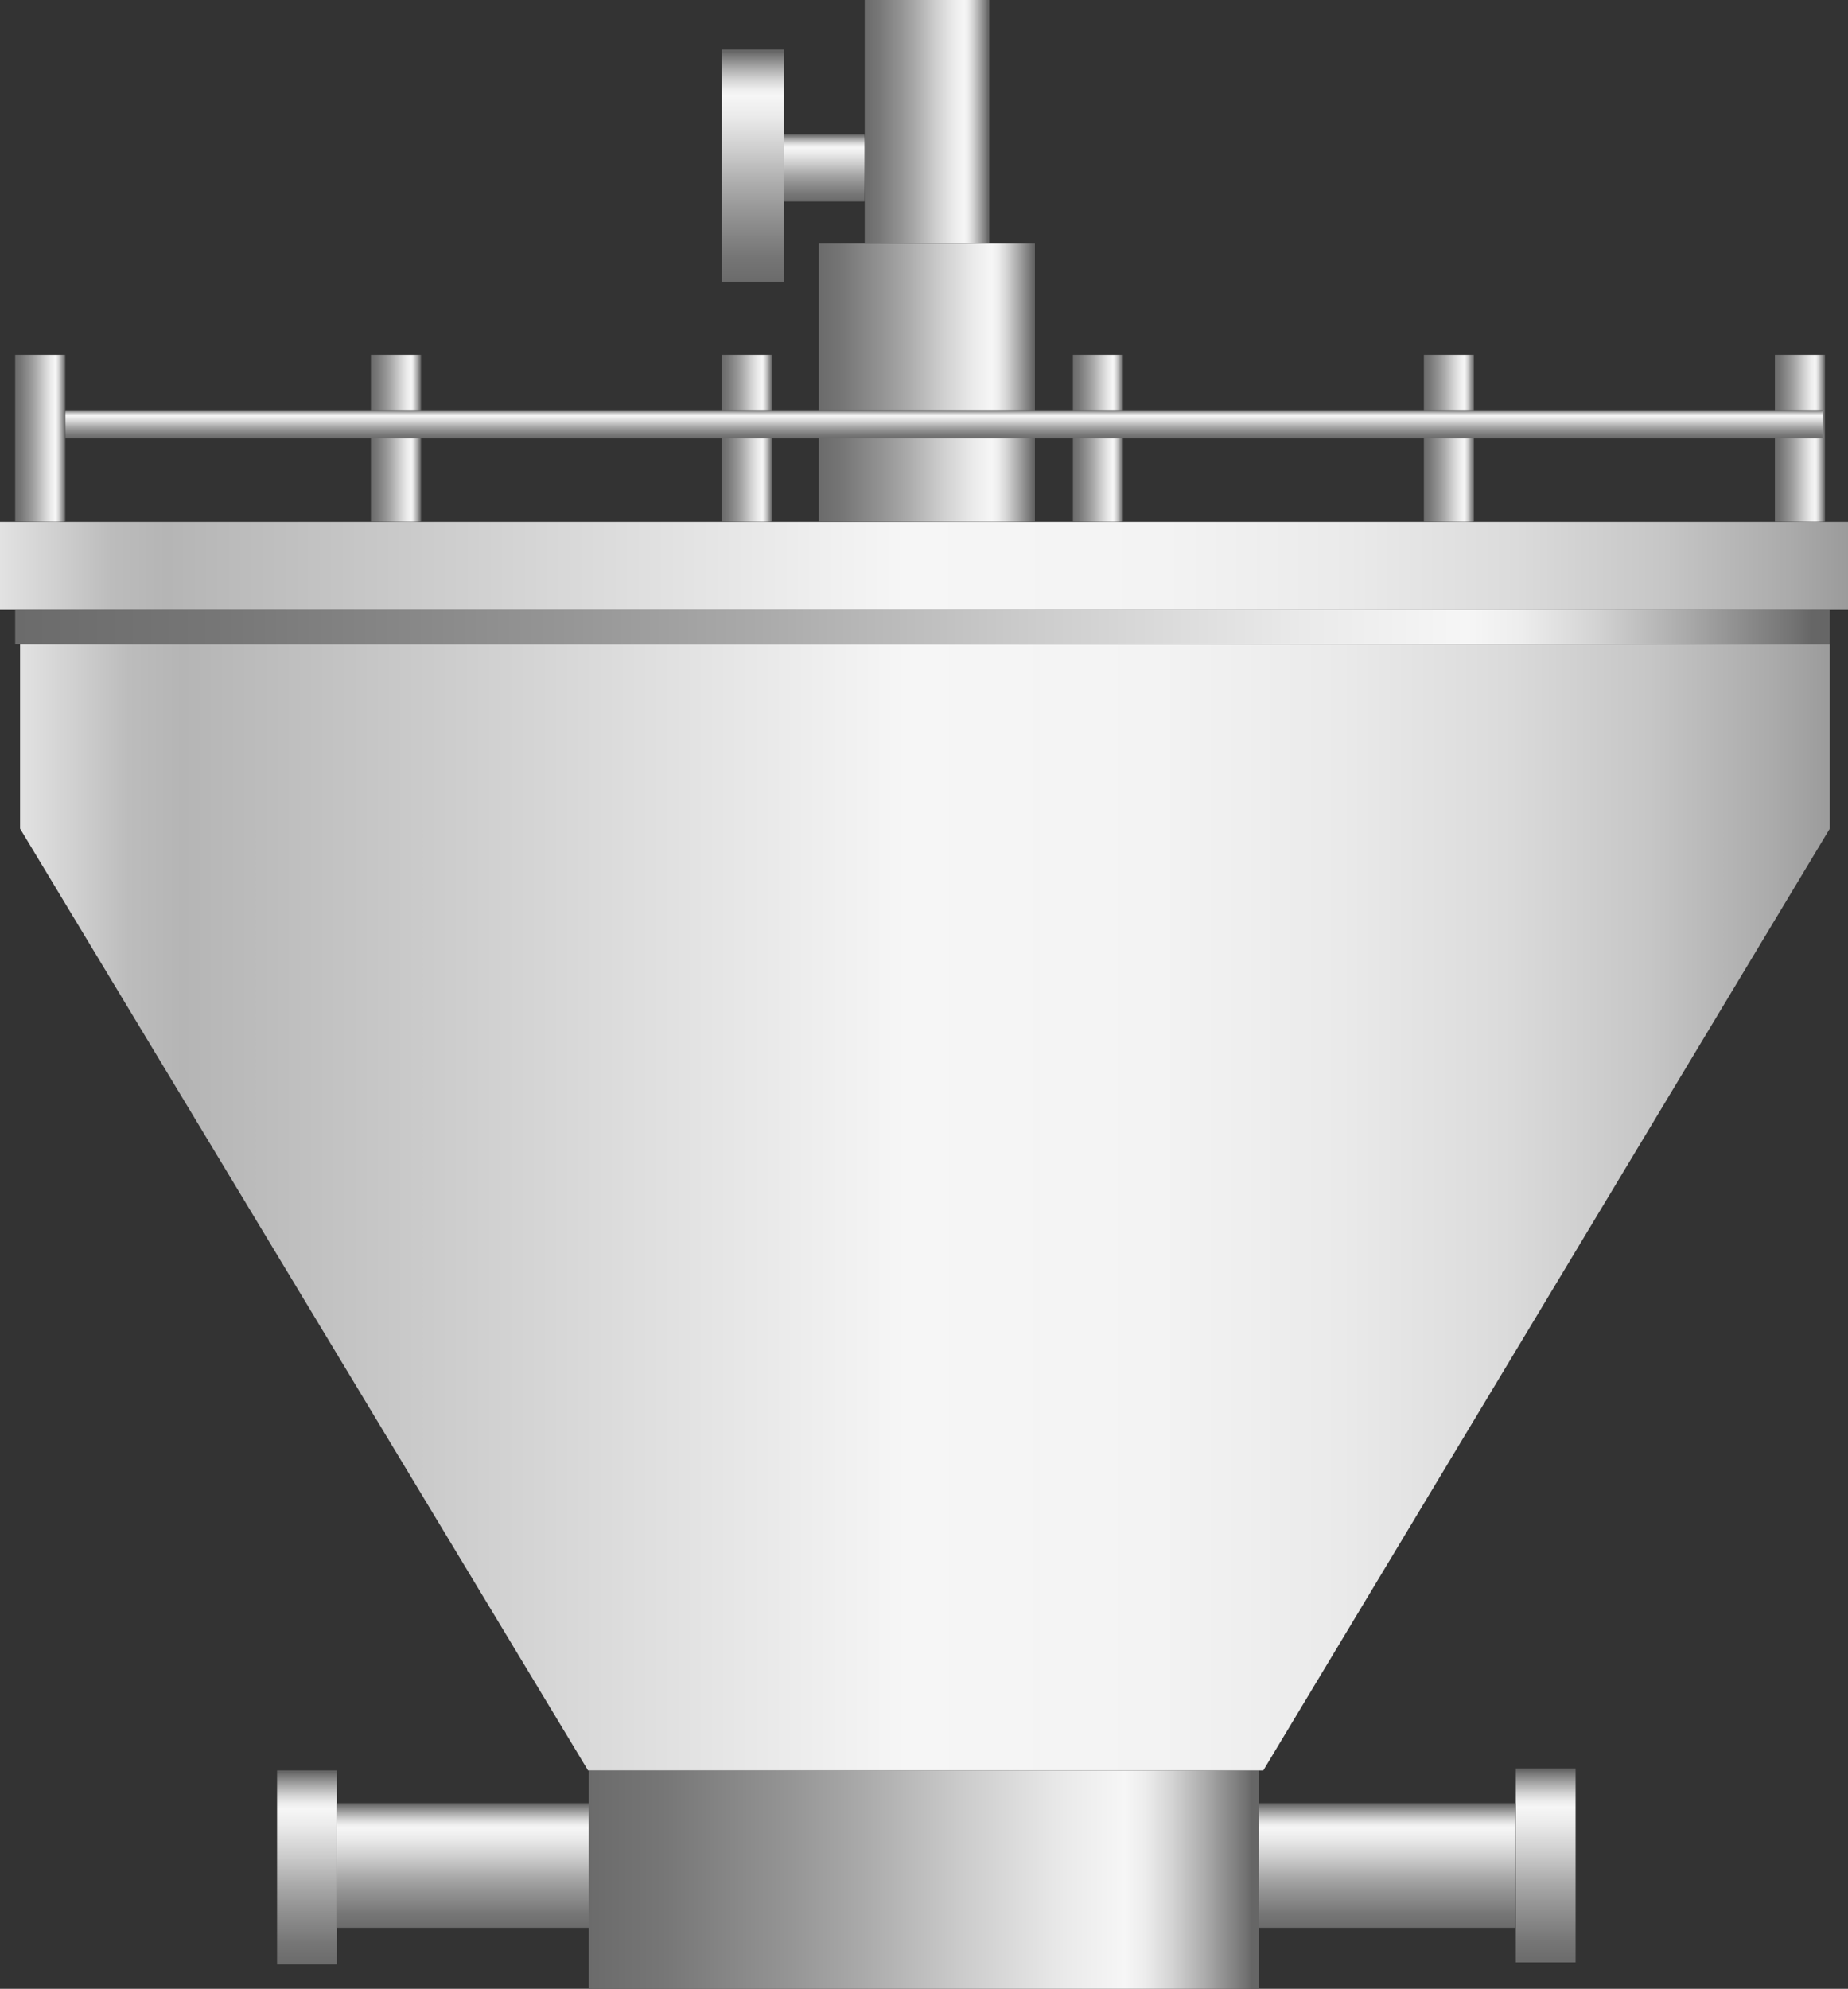 <svg xmlns="http://www.w3.org/2000/svg" xmlns:xlink="http://www.w3.org/1999/xlink" viewBox="0 0 139 149.55"><rect x="0" y="0" width="139" height="149.55" fill="#333333" stroke="none"/><defs><style>.cls-1{fill:url(#未命名的渐变_67);}.cls-2{fill:url(#未命名的渐变_67-2);}.cls-3{fill:url(#未命名的渐变_67-3);}.cls-4{fill:url(#未命名的渐变_67-4);}.cls-5{fill:url(#未命名的渐变_67-5);}.cls-6{fill:url(#未命名的渐变_67-6);}.cls-7{fill:url(#未命名的渐变_67-7);}.cls-8{fill:url(#未命名的渐变_105);}.cls-9{fill:url(#未命名的渐变_105-2);}.cls-10{fill:url(#未命名的渐变_67-8);}.cls-11{fill:url(#未命名的渐变_67-9);}.cls-12{fill:url(#未命名的渐变_67-10);}.cls-13{fill:url(#未命名的渐变_67-11);}.cls-14{fill:url(#未命名的渐变_67-12);}.cls-15{fill:url(#未命名的渐变_67-13);}.cls-16{fill:url(#未命名的渐变_67-14);}.cls-17{fill:url(#未命名的渐变_67-15);}.cls-18{fill:url(#未命名的渐变_67-16);}</style><linearGradient id="未命名的渐变_67" x1="65.04" y1="9.16" x2="74.4" y2="9.16" gradientUnits="userSpaceOnUse"><stop offset="0" stop-color="#6b6b6b"/><stop offset="0.11" stop-color="#767676"/><stop offset="0.3" stop-color="#959595"/><stop offset="0.41" stop-color="#aaa"/><stop offset="0.56" stop-color="#ccc"/><stop offset="0.71" stop-color="#eaeaea"/><stop offset="0.8" stop-color="#f6f6f6"/><stop offset="0.83" stop-color="#ededed"/><stop offset="0.87" stop-color="#d4d4d4"/><stop offset="0.92" stop-color="#ababab"/><stop offset="0.98" stop-color="#737373"/><stop offset="0.99" stop-color="#666"/></linearGradient><linearGradient id="未命名的渐变_67-2" x1="56.64" y1="21.18" x2="56.64" y2="3.73" xlink:href="#未命名的渐变_67"/><linearGradient id="未命名的渐变_67-3" x1="23.09" y1="147.71" x2="23.09" y2="133.13" xlink:href="#未命名的渐变_67"/><linearGradient id="未命名的渐变_67-4" x1="116.25" y1="147.56" x2="116.25" y2="132.98" xlink:href="#未命名的渐变_67"/><linearGradient id="未命名的渐变_67-5" x1="62.01" y1="15.16" x2="62.01" y2="10.09" xlink:href="#未命名的渐变_67"/><linearGradient id="未命名的渐变_67-6" x1="69.67" y1="144.96" x2="69.67" y2="135.59" xlink:href="#未命名的渐变_67"/><linearGradient id="未命名的渐变_67-7" x1="44.29" y1="141.34" x2="94.68" y2="141.34" xlink:href="#未命名的渐变_67"/><linearGradient id="未命名的渐变_105" y1="42.55" x2="139" y2="42.55" gradientUnits="userSpaceOnUse"><stop offset="0" stop-color="#e2e2e2"/><stop offset="0.03" stop-color="#d0d0d0"/><stop offset="0.06" stop-color="#bcbcbc"/><stop offset="0.09" stop-color="#b5b5b5"/><stop offset="0.49" stop-color="#f6f6f6"/><stop offset="0.63" stop-color="#f3f3f3"/><stop offset="0.73" stop-color="#eaeaea"/><stop offset="0.82" stop-color="#dbdbdb"/><stop offset="0.9" stop-color="#c6c6c6"/><stop offset="0.97" stop-color="#aaa"/><stop offset="1" stop-color="#9b9b9b"/></linearGradient><linearGradient id="未命名的渐变_105-2" x1="1.51" y1="90.79" x2="137.63" y2="90.79" xlink:href="#未命名的渐变_105"/><linearGradient id="未命名的渐变_67-8" x1="1.14" y1="32.96" x2="4.91" y2="32.96" xlink:href="#未命名的渐变_67"/><linearGradient id="未命名的渐变_67-9" x1="27.9" y1="32.96" x2="31.67" y2="32.96" xlink:href="#未命名的渐变_67"/><linearGradient id="未命名的渐变_67-10" x1="54.3" y1="32.96" x2="58.07" y2="32.96" xlink:href="#未命名的渐变_67"/><linearGradient id="未命名的渐变_67-11" x1="80.7" y1="32.96" x2="84.47" y2="32.96" xlink:href="#未命名的渐变_67"/><linearGradient id="未命名的渐变_67-12" x1="107.1" y1="32.96" x2="110.87" y2="32.96" xlink:href="#未命名的渐变_67"/><linearGradient id="未命名的渐变_67-13" x1="133.5" y1="32.96" x2="137.27" y2="32.96" xlink:href="#未命名的渐变_67"/><linearGradient id="未命名的渐变_67-14" x1="61.59" y1="28.77" x2="77.85" y2="28.77" xlink:href="#未命名的渐变_67"/><linearGradient id="未命名的渐变_67-15" x1="71.01" y1="32.96" x2="71.01" y2="30.83" xlink:href="#未命名的渐变_67"/><linearGradient id="未命名的渐变_67-16" x1="1.14" y1="47.15" x2="137.63" y2="47.15" xlink:href="#未命名的渐变_67"/></defs><title>Clarifier（澄清池）</title><g id="图层_2" data-name="图层 2"><g id="图层_125" data-name="图层 125"><g id="Clarifier_澄清池_" data-name="Clarifier（澄清池）"><rect class="cls-1" x="65.04" width="9.37" height="18.31"/><rect class="cls-2" x="54.3" y="3.73" width="4.68" height="17.45"/><rect class="cls-3" x="20.84" y="133.13" width="4.5" height="14.58"/><rect class="cls-4" x="114.01" y="132.98" width="4.5" height="14.58"/><rect class="cls-5" x="58.98" y="10.09" width="6.05" height="5.06"/><rect class="cls-6" x="25.33" y="135.59" width="88.67" height="9.37"/><rect class="cls-7" x="44.29" y="133.13" width="50.39" height="16.42"/><rect class="cls-8" y="39.24" width="139" height="6.62"/><polygon class="cls-9" points="137.63 62.31 95.02 133.13 44.23 133.13 1.51 62.31 1.51 48.44 137.63 48.44 137.63 62.31"/><rect class="cls-10" x="1.14" y="26.68" width="3.77" height="12.55"/><rect class="cls-11" x="27.9" y="26.68" width="3.77" height="12.55"/><rect class="cls-12" x="54.3" y="26.68" width="3.77" height="12.55"/><rect class="cls-13" x="80.7" y="26.68" width="3.77" height="12.55"/><rect class="cls-14" x="107.1" y="26.68" width="3.77" height="12.55"/><rect class="cls-15" x="133.5" y="26.68" width="3.77" height="12.55"/><rect class="cls-16" x="61.59" y="18.31" width="16.25" height="20.92"/><rect class="cls-17" x="4.91" y="30.83" width="132.19" height="2.13"/><rect class="cls-18" x="1.14" y="45.86" width="136.49" height="2.58"/></g></g></g></svg>
